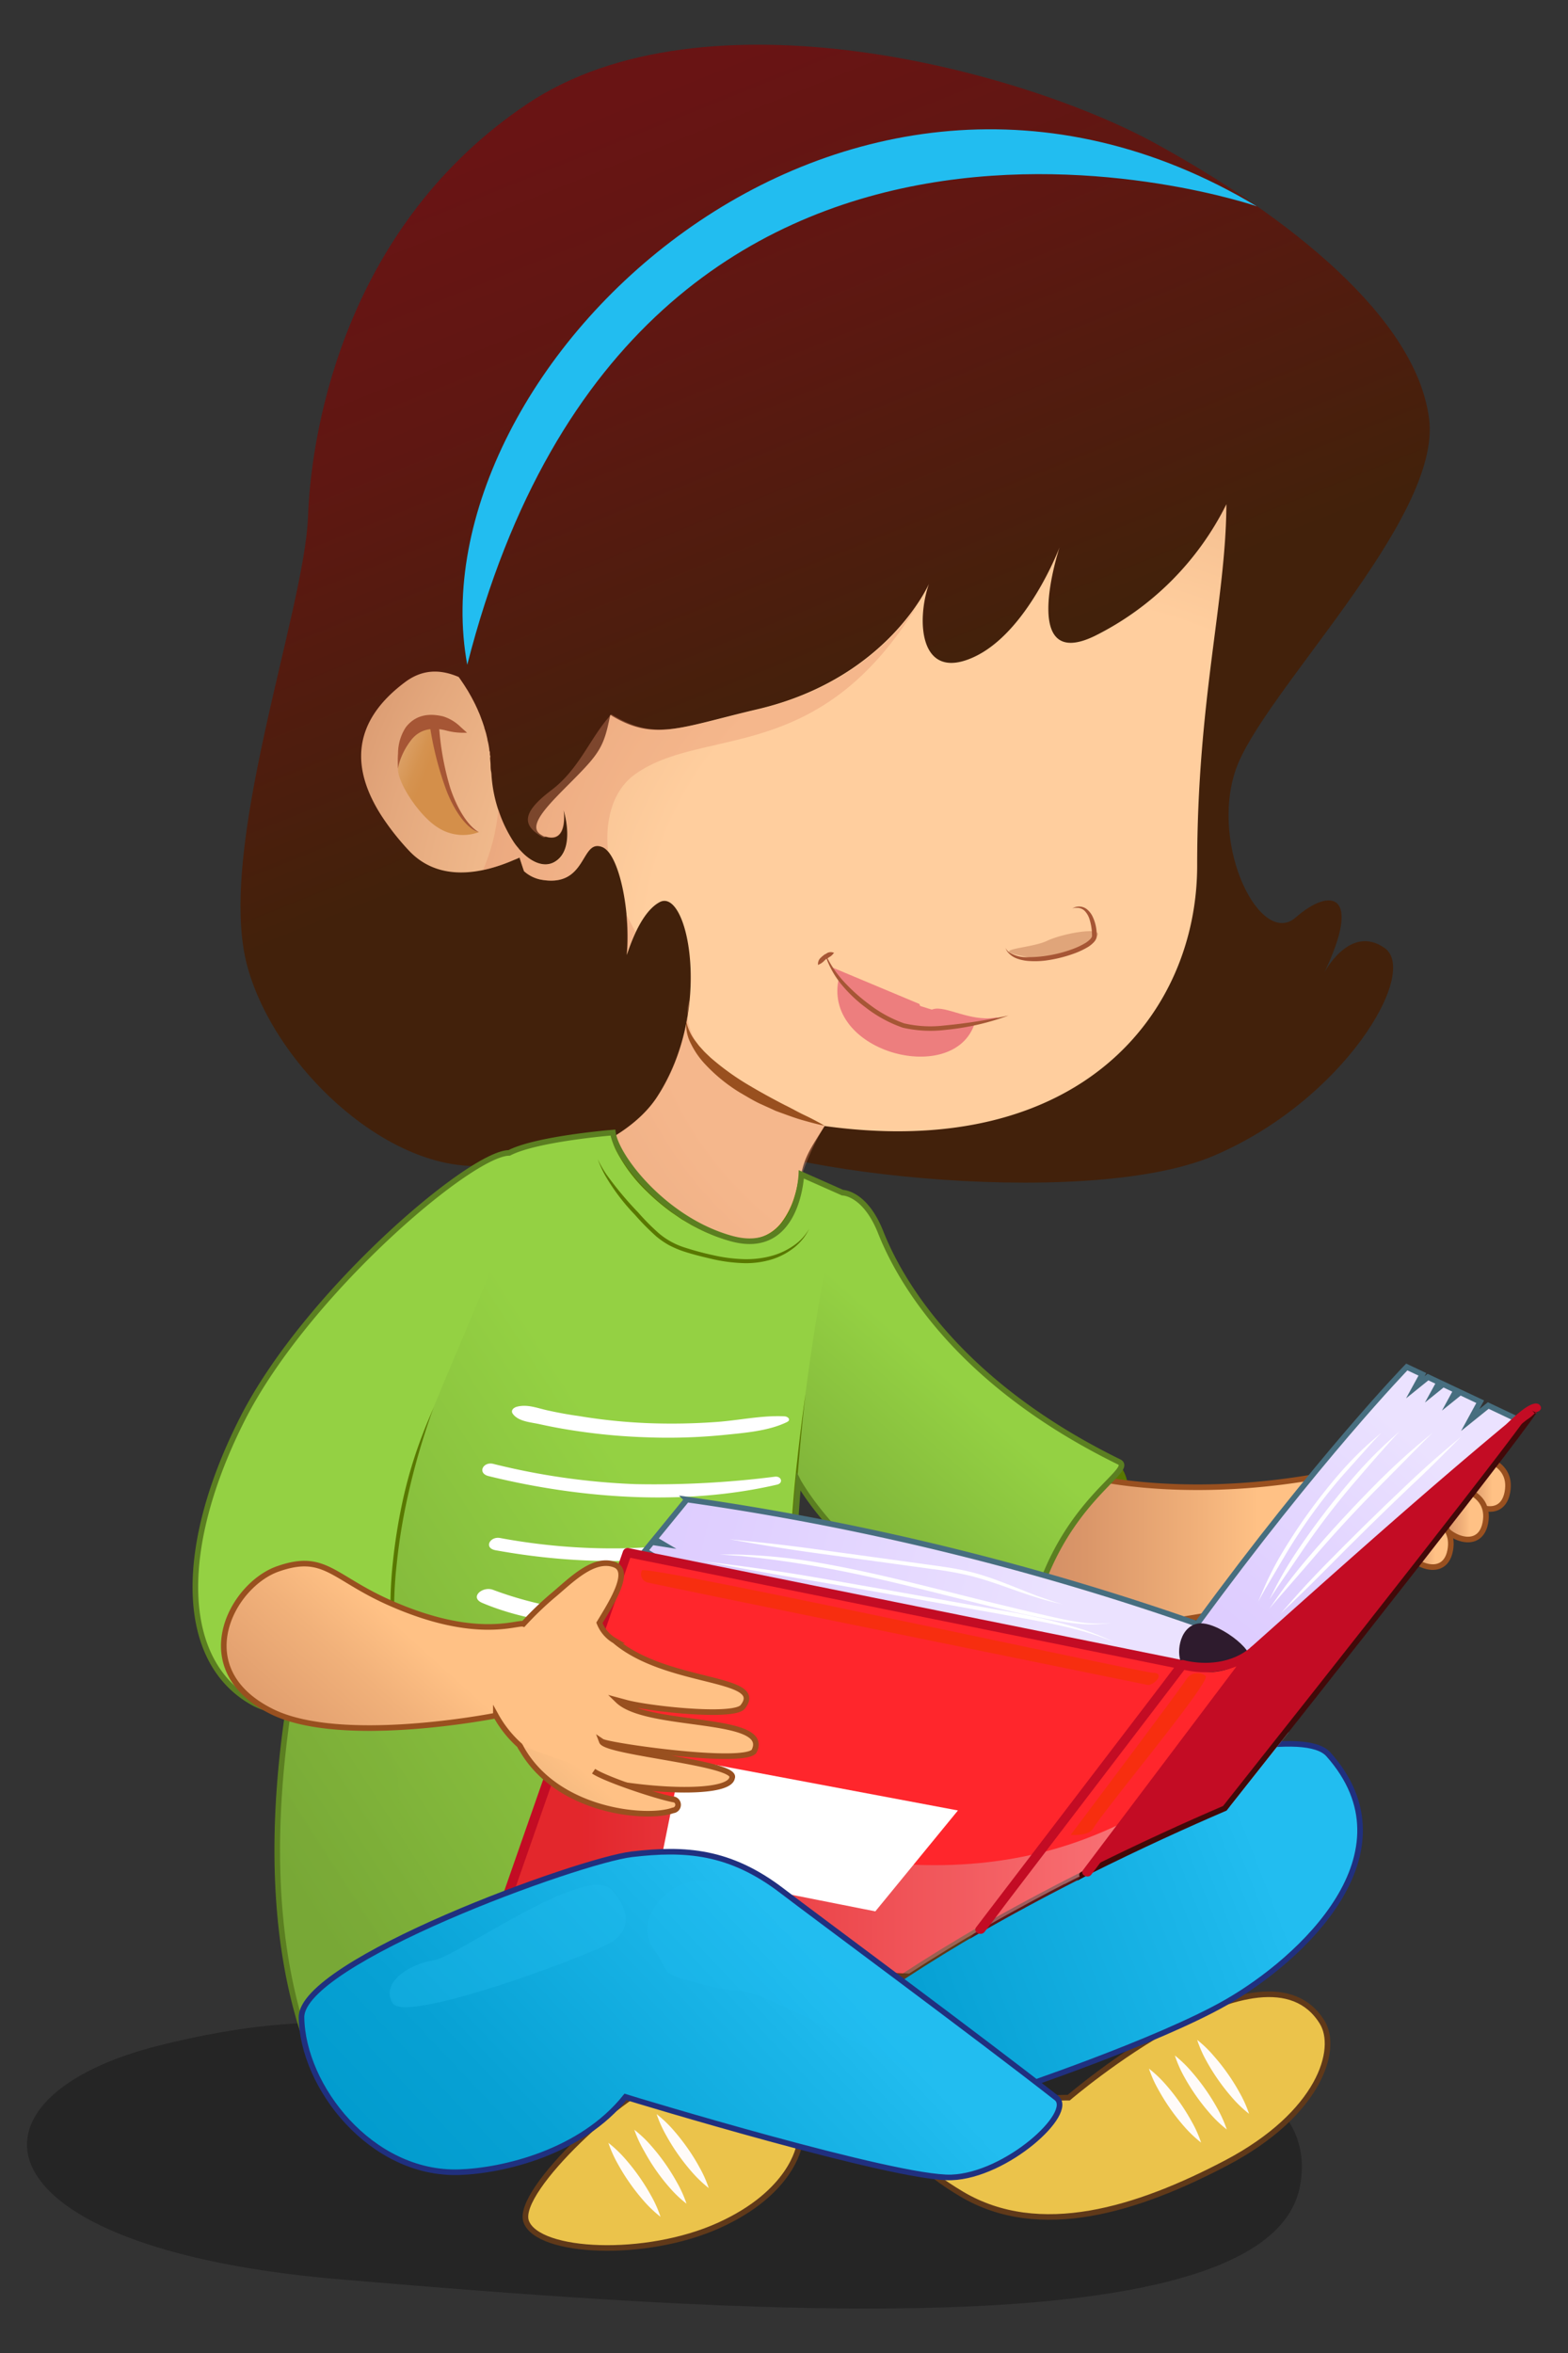 <svg xmlns="http://www.w3.org/2000/svg" xmlns:xlink="http://www.w3.org/1999/xlink" viewBox="0 0 280 420"><rect x="0" y="0" width="280" height="420" fill="#333333" stroke="none"/><defs><style>.cls-1{isolation:isolate;}.cls-11,.cls-12,.cls-2,.cls-3,.cls-30,.cls-38{stroke:#99501f;}.cls-11,.cls-12,.cls-14,.cls-19,.cls-2,.cls-23,.cls-24,.cls-25,.cls-26,.cls-3,.cls-30,.cls-31,.cls-34,.cls-38,.cls-5{stroke-miterlimit:10;}.cls-2{fill:url(#Áåçûìÿííûé_ãðàäèåíò_94);}.cls-3{fill:url(#Áåçûìÿííûé_ãðàäèåíò_94-2);}.cls-4{opacity:0.28;}.cls-17,.cls-20,.cls-27,.cls-4,.cls-9{mix-blend-mode:multiply;}.cls-5{fill:#ebc34b;}.cls-24,.cls-5{stroke:#603919;}.cls-6{fill:#597800;}.cls-7{fill:url(#linear-gradient);}.cls-8{fill:url(#Áåçûìÿííûé_ãðàäèåíò_67);}.cls-9{opacity:0.35;}.cls-10{fill:#e28c6a;}.cls-11{fill:url(#Áåçûìÿííûé_ãðàäèåíò_94-3);}.cls-12{fill:url(#Áåçûìÿííûé_ãðàäèåíò_94-4);}.cls-13{fill:url(#Áåçûìÿííûé_ãðàäèåíò_98);}.cls-14,.cls-34{stroke:#20307f;}.cls-14{fill:url(#Áåçûìÿííûé_ãðàäèåíò_88);}.cls-15{fill:url(#Áåçûìÿííûé_ãðàäèåíò_98-2);}.cls-16{fill:#fff;}.cls-17,.cls-36{opacity:0.23;}.cls-17{fill:url(#Áåçûìÿííûé_ãðàäèåíò_98-4);}.cls-18{fill:#94d143;}.cls-19{fill:none;stroke:#5b7f21;}.cls-21{fill:url(#Áåçûìÿííûé_ãðàäèåíò_140);}.cls-22,.cls-33{fill:#a65635;}.cls-23,.cls-25{stroke:#476e7f;}.cls-23{fill:url(#Áåçûìÿííûé_ãðàäèåíò_41);}.cls-24,.cls-26{fill:#ff262c;}.cls-25{fill:url(#Áåçûìÿííûé_ãðàäèåíò_41-2);}.cls-26{stroke:#5e1919;}.cls-27{opacity:0.45;}.cls-28{fill:url(#Áåçûìÿííûé_ãðàäèåíò_132);}.cls-29,.cls-31{fill:#c30c24;}.cls-30{fill:url(#Áåçûìÿííûé_ãðàäèåíò_30);}.cls-31{stroke:#420909;}.cls-32{fill:#2e1b2d;}.cls-33,.cls-37{opacity:0.34;}.cls-34{fill:url(#Áåçûìÿííûé_ãðàäèåíò_125);}.cls-35{fill:#f72e0f;}.cls-35,.cls-36{mix-blend-mode:screen;}.cls-36,.cls-37,.cls-41{fill:#22bdf0;}.cls-38{fill:url(#linear-gradient-2);}.cls-39{fill:#99501f;}.cls-40{fill:#fffbf8;}.cls-42{fill:#ed7e7e;}</style><linearGradient id="Áåçûìÿííûé_ãðàäèåíò_94" x1="-125.81" y1="264.59" x2="-112.46" y2="264.59" gradientTransform="matrix(-1, 0, 0, 1, 142.27, 0)" gradientUnits="userSpaceOnUse"><stop offset="0.12" stop-color="#ffc185"/><stop offset="0.22" stop-color="#f1b17a"/><stop offset="0.42" stop-color="#da9669"/><stop offset="0.61" stop-color="#cc865e"/><stop offset="0.75" stop-color="#c7805a"/></linearGradient><linearGradient id="Áåçûìÿííûé_ãðàäèåíò_94-2" x1="-121.84" y1="270.05" x2="-108.49" y2="270.05" xlink:href="#Áåçûìÿííûé_ãðàäèåíò_94"/><linearGradient id="linear-gradient" x1="49.8" y1="-19.55" x2="-26.92" y2="171.41" gradientTransform="matrix(-1, 0, 0, 1, 142.27, 0)" gradientUnits="userSpaceOnUse"><stop offset="0.2" stop-color="#691414"/><stop offset="0.41" stop-color="#5f1712"/><stop offset="0.76" stop-color="#43210b"/><stop offset="0.77" stop-color="#42210b"/></linearGradient><radialGradient id="Áåçûìÿííûé_ãðàäèåíò_67" cx="57.3" cy="744.71" r="125.32" gradientTransform="matrix(-1.25, 0, 0, 1.12, 257.49, -663.72)" gradientUnits="userSpaceOnUse"><stop offset="0" stop-color="#ffce9e"/><stop offset="0.45" stop-color="#ffce9e"/><stop offset="0.56" stop-color="#f8c495"/><stop offset="0.76" stop-color="#e4a87d"/><stop offset="1" stop-color="#c7805a"/></radialGradient><linearGradient id="Áåçûìÿííûé_ãðàäèåíò_94-3" x1="-115.6" y1="274.96" x2="-102.25" y2="274.96" xlink:href="#Áåçûìÿííûé_ãðàäèåíò_94"/><linearGradient id="Áåçûìÿííûé_ãðàäèåíò_94-4" x1="-94.93" y1="276.3" x2="8.41" y2="276.3" xlink:href="#Áåçûìÿííûé_ãðàäèåíò_94"/><linearGradient id="Áåçûìÿííûé_ãðàäèåíò_98" x1="-38.01" y1="239.54" x2="1.42" y2="284.25" gradientTransform="matrix(-1, 0, 0, 1, 142.27, 0)" gradientUnits="userSpaceOnUse"><stop offset="0.2" stop-color="#94d143"/><stop offset="0.98" stop-color="#78a836"/></linearGradient><linearGradient id="Áåçûìÿííûé_ãðàäèåíò_88" x1="-95.52" y1="325.81" x2="11.54" y2="367.46" gradientTransform="matrix(-1, 0, 0, 1, 142.27, 0)" gradientUnits="userSpaceOnUse"><stop offset="0.12" stop-color="#22bdf0"/><stop offset="0.25" stop-color="#1bb6e9"/><stop offset="0.69" stop-color="#07a1d4"/><stop offset="0.98" stop-color="#009acc"/></linearGradient><linearGradient id="Áåçûìÿííûé_ãðàäèåíò_98-2" x1="3.95" y1="261.34" x2="100.8" y2="323.63" xlink:href="#Áåçûìÿííûé_ãðàäèåíò_98"/><linearGradient id="Áåçûìÿííûé_ãðàäèåíò_98-4" x1="3.55" y1="264.97" x2="99.15" y2="326.45" xlink:href="#Áåçûìÿííûé_ãðàäèåíò_98"/><linearGradient id="Áåçûìÿííûé_ãðàäèåíò_140" x1="-4836.98" y1="2020.29" x2="-4805" y2="1986.62" gradientTransform="matrix(-0.48, 0.41, 0.06, 0.65, -2359.92, 797.09)" gradientUnits="userSpaceOnUse"><stop offset="0.12" stop-color="#d48f4a"/><stop offset="0.22" stop-color="#d59350"/><stop offset="0.36" stop-color="#da9d61"/><stop offset="0.52" stop-color="#e0af7e"/><stop offset="0.69" stop-color="#eac7a5"/><stop offset="0.87" stop-color="#f5e6d7"/><stop offset="1" stop-color="#fff"/></linearGradient><linearGradient id="Áåçûìÿííûé_ãðàäèåíò_41" x1="-48.21" y1="324" x2="60.11" y2="296.35" gradientTransform="matrix(-1, 0, 0, 1, 142.27, 0)" gradientUnits="userSpaceOnUse"><stop offset="0.11" stop-color="#ebe2ff"/><stop offset="0.18" stop-color="#e9dfff"/><stop offset="0.64" stop-color="#dfcfff"/><stop offset="1" stop-color="#dcc9ff"/></linearGradient><linearGradient id="Áåçûìÿííûé_ãðàäèåíò_41-2" x1="-116.02" y1="251.78" x2="-70.2" y2="306.88" xlink:href="#Áåçûìÿííûé_ãðàäèåíò_41"/><linearGradient id="Áåçûìÿííûé_ãðàäèåíò_132" x1="-87.88" y1="330.77" x2="54.19" y2="330.77" gradientTransform="matrix(-1, 0, 0, 1, 142.27, 0)" gradientUnits="userSpaceOnUse"><stop offset="0" stop-color="#fff"/><stop offset="0.89" stop-color="#c1272d"/></linearGradient><linearGradient id="Áåçûìÿííûé_ãðàäèåíò_30" x1="50.48" y1="295.9" x2="103.32" y2="354.6" gradientTransform="matrix(-1, 0, 0, 1, 142.27, 0)" gradientUnits="userSpaceOnUse"><stop offset="0.12" stop-color="#ffc185"/><stop offset="0.26" stop-color="#f1b17a"/><stop offset="0.55" stop-color="#da9669"/><stop offset="0.8" stop-color="#cc865e"/><stop offset="1" stop-color="#c7805a"/></linearGradient><linearGradient id="Áåçûìÿííûé_ãðàäèåíò_125" x1="-37.16" y1="313.18" x2="65.38" y2="410.07" gradientTransform="matrix(-1, 0, 0, 1, 142.27, 0)" gradientUnits="userSpaceOnUse"><stop offset="0.35" stop-color="#22bdf0"/><stop offset="0.44" stop-color="#1bb6e9"/><stop offset="0.76" stop-color="#07a1d4"/><stop offset="0.98" stop-color="#009acc"/></linearGradient><linearGradient id="linear-gradient-2" x1="34.81" y1="316.35" x2="45.47" y2="328.2" gradientTransform="matrix(-1, 0, 0, 1, 142.27, 0)" gradientUnits="userSpaceOnUse"><stop offset="0.12" stop-color="#ffc185"/><stop offset="0.59" stop-color="#f1b87f"/><stop offset="1" stop-color="#ebb47c"/></linearGradient></defs><g class="cls-1"><g id="Layer_1" data-name="Layer 1"><path class="cls-2" d="M262.93,259.84s7.38.54,6.24,6.55-9.07,1.63-8.5-2.19S262.93,259.84,262.93,259.84Z"/><path class="cls-3" d="M259,265.29s7.38.55,6.24,6.55-9.07,1.64-8.5-2.18S259,265.29,259,265.29Z"/><path class="cls-4" d="M136.24,365c54.69-5.35,100.49,0,95.92,25.12-5.45,30-105.06,22.33-171.29,16.75s-69.52-32.69-32-41.87C74.57,353.79,79.14,370.54,136.24,365Z"/><path class="cls-5" d="M190.85,374.42s35-30,45.23-13.49c3,4.77-.36,16.33-17.13,25.15-15.79,8.29-33.32,13.85-47.28,5.52C142.89,374.42,190.85,374.42,190.85,374.42Z"/><path class="cls-5" d="M142.69,383s-1.23,8.3-14.32,14.22-32.23,5-34.39-.64,19.09-24.62,23.76-24.79S142.69,383,142.69,383Z"/><path class="cls-6" d="M182.4,298.05c4,3.27,26.09-28.39,17-37.12l-21,6.55v21.29Z"/><path class="cls-7" d="M94.65,205.79c-18.48,9.71-44.81-12.55-50.48-33.29S54.38,109.18,55,92.25s7.37-52.4,39.13-73.69,88.48-6,112.3,7.1,46.51,31.11,48.77,49.13-30.05,49.12-34.59,62.77,4.54,31.66,10.77,26.2,11.91-4.36,5.11,9.83c0,0,4.54-8.74,10.77-4.37s-7.37,27.29-30.62,37.12-83.94,2.73-93-6c0,0,1.94,3.32-6,3.32S100.89,202.52,94.65,205.79Z"/><path class="cls-8" d="M72.37,121.73c2.95-2.19,6.08-2.38,9.54-.89l.35.49h0l.48.71,0,0c.15.23.3.45.44.69l.07.11c.14.21.28.44.41.66l.09.16.37.65.12.22q.16.3.33.63a2.1,2.1,0,0,1,.13.26c.11.2.21.41.3.61l.15.32c.09.19.18.39.26.59s.11.24.16.36.16.39.23.58l.15.41.21.57.15.44.18.55c0,.17.1.33.14.49s.11.36.16.54.08.36.13.54l.12.52c0,.19.08.38.12.58s.07.33.1.5.07.43.1.64,0,.31.08.47,0,.49.08.74,0,.26,0,.39c0,.38.07.77.08,1.16s0,.85.09,1.27.07.81.12,1.21h0a25,25,0,0,0,4,11.52q.21.3.42.57l.06.07.39.47c0,.06.11.12.16.19l.3.32c.17.17.33.34.5.49,1.84,1.67,3.78,2.19,5.3,1.36,4-2.19,1.7-9.28,1.7-9.28s.85,5.77-3,4.77c-.58-.15-.25.1-1.06-.4-3.29-2,4.2-7.76,8.61-12.77,2.54-2.9,3-4.79,3.79-8.61,7.82,4.81,12.29,2.28,26.27-1,23.26-5.45,30.63-22.38,30.63-22.38-2.27,6.55-1.7,17.47,7.94,13.1S189.2,97.71,189.2,97.71s-7.37,22.38,6.24,15.83A52.14,52.14,0,0,0,219,90c-.08,17.18-5.22,34.93-5.22,64.49,0,26.34-20.9,52.8-66.53,46.5-3,4.85-4.55,6.48-4.55,13.58,0,14.24,9.07,7.65,9.07,7.65S141,245.64,128,243.46s-31.76-25.11-31.76-25.11l6.61-12.24c6.29-2.36,11.5-5.84,14.38-10.14,10.2-15.29,5.67-37.67.56-34.94-2.74,1.47-4.66,5.77-5.86,9.44.72-7.55-1.32-18-4.35-19.26-4-1.64-2.59,7.42-11.1,5.78a6.29,6.29,0,0,1-2.91-1.49c-.28-.81-.54-1.62-.8-2.43-.31.15-.63.29-1,.43-5.45,2.37-13.36,4.16-18.82-1.75a44.93,44.93,0,0,1-4.86-6.19C62.93,137.49,62.47,129.1,72.37,121.73Z"/><g class="cls-9"><path class="cls-10" d="M89,144.41a21.5,21.5,0,0,0,2.87,6.06q.21.3.42.57l.06.07.39.47c0,.06.11.12.16.19l.3.32c.17.17.33.34.5.49,1.84,1.67,3.78,2.19,5.3,1.36,4-2.19,1.7-9.28,1.7-9.28s.85,5.77-3,4.77c-.58-.15-.28.33-1.1-.17-3.28-2-3.48-4.18,1.85-8.21,5.1-3.85,7-9.58,10.73-13.55,7.83,4.8,12.15,2.43,26.13-.86C152,122.74,160.48,113,164,107.71c-17.68,29.21-38.23,21.77-50.53,30.45-3.82,2.69-5.5,7.75-4.89,13.85a2.65,2.65,0,0,0-1-.8c-4-1.64-2.59,7.42-11.1,5.78a6.29,6.29,0,0,1-2.91-1.49c-.28-.81-.54-1.62-.8-2.43-.31.15-.63.29-1,.43a28.7,28.7,0,0,1-5.51,1.8A36.42,36.42,0,0,0,89,144.41Z"/><path class="cls-10" d="M117.18,196a38.22,38.22,0,0,0,5.93-17.53c-1.07,3.26-.26,9.34,9.86,15.55s14.28,6.95,14.28,6.95a44.4,44.4,0,0,0-5,11.95c-3.06,13.91,9.56,9.28,9.56,9.28S141,245.64,128,243.46s-31.76-25.11-31.76-25.11l6.61-12.24C109.09,203.75,114.3,200.27,117.18,196Z"/><path class="cls-10" d="M113.5,166.33a35.4,35.4,0,0,0-1.62,4.14,39.25,39.25,0,0,0-.06-7.34C112.33,164.19,112.89,165.26,113.5,166.33Z"/></g><path class="cls-11" d="M252.73,270.21s7.37.54,6.23,6.55-9.07,1.63-8.5-2.19S252.73,270.21,252.73,270.21Z"/><path class="cls-12" d="M196.29,263.93s17.87,4.09,42.54-1.09-17.58,24.29-17.58,24.29-25,6.28-41.69,1.36c0,0,4-19.37,7.94-21.83A21.12,21.12,0,0,1,196.29,263.93Z"/><path class="cls-13" d="M199.41,260.93c3.58,1.75-14.74,8.73-17,37.12,0,0-34.6-18-42.54-38.21s10.21-46.95,10.21-46.95,4,0,6.81,7.1S169.35,246.19,199.41,260.93Z"/><path class="cls-14" d="M180.51,373.19s26.19-8.76,38.49-15.8c13.35-7.64,33.91-26.62,18.22-44.24-8-9-77.13,17.1-78.26,17.83s-33.28,12.37-34.79,17.1,17.77,20.75,18.91,21.47S180.51,373.19,180.51,373.19Z"/><path class="cls-15" d="M165.38,330.25s-21.85-2.61-23.82-34.39c-2.27-36.57,8.51-83,8.51-83l-7.37-3.27s-.57,14.73-12.48,11.46-20.61-14.56-21.17-18.92c0,0-13.62,1.09-18.53,3.63-9.85,5.11-55.58,96.44-37.06,156.12,0,0,18.34-7.09,28.55-8.19S165.38,330.25,165.38,330.25Z"/><path class="cls-15" d="M165.38,330.25s-21.85-2.61-23.82-34.39c-2.27-36.57,8.51-83,8.51-83l-7.37-3.27s-.57,14.73-12.48,11.46-20.61-14.56-21.17-18.92c0,0-13.62,1.09-18.53,3.63-9.85,5.11-55.58,96.44-37.06,156.12,0,0,18.34-7.09,28.55-8.19S165.38,330.25,165.38,330.25Z"/><path class="cls-16" d="M138.76,265c-16.6,3.85-35.15,2.51-51.5-1.52-2.08-.51-1-2.65.85-2.18a124,124,0,0,0,25.28,3.61,170.49,170.49,0,0,0,25-1.33C139.57,263.46,139.91,264.73,138.76,265Z"/><path class="cls-16" d="M133.79,275.05c-14.09,4.63-30.8,4.3-45.31,1.66-2.13-.39-1-2.53.84-2.18a110,110,0,0,0,21.83,1.84c7.44-.13,14.61-1.35,21.91-2.44C133.82,273.82,134.87,274.7,133.79,275.05Z"/><path class="cls-16" d="M141.6,285.7c-4.33,1.54-9.11,2.2-13.68,2.9a134,134,0,0,1-14.28,1.51c-9.29.42-19.07-.43-27.53-4-2.33-1,.06-3.05,1.94-2.33a64.71,64.71,0,0,0,26.43,4c4.65-.2,9.28-.7,13.88-1.36,4.24-.61,8.5-1.53,12.8-1.68C141.83,284.63,142.41,285.41,141.6,285.7Z"/><path class="cls-16" d="M140.53,253.83c-3.35,1.64-7.79,1.95-11.52,2.33a101.46,101.46,0,0,1-13.62.39,107,107,0,0,1-12.64-1.16c-2.17-.32-4.31-.72-6.44-1.19-1.66-.36-3.7-.47-4.71-1.8-.47-.61.07-1.15.76-1.32,1.87-.46,3.56.26,5.39.66s3.66.75,5.51,1a99.38,99.38,0,0,0,12.55,1.29,110.53,110.53,0,0,0,12.21-.22c4-.29,8.11-1.21,12.08-1C140.78,252.86,141.28,253.47,140.53,253.83Z"/><path class="cls-17" d="M73.22,331.31c3.27,6.56,11,9.81,18.38,11.5a152.07,152.07,0,0,0,21.64,2.9c-14.51,4.14-27.37,7.6-31.23,8-10.21,1.1-28.55,8.19-28.55,8.19-11.05-35.61.78-82.5,14.21-115.6q2.64,36.33,3.48,72.76C71.24,323.24,71.35,327.55,73.22,331.31Z"/><path class="cls-6" d="M142,222.54a11,11,0,0,0,1.43-1.47,9.34,9.34,0,0,0,1.06-1.73,8.94,8.94,0,0,1-2.5,2.8,12.87,12.87,0,0,1-4.39,2.08,17.1,17.1,0,0,1-4.9.53,28,28,0,0,1-5.29-.69,53.18,53.18,0,0,1-5.17-1.39,13.31,13.31,0,0,1-4.55-2.5,39.6,39.6,0,0,1-3.71-3.73,60.86,60.86,0,0,1-5.7-6.83,20,20,0,0,1-1.54-2.7,20.33,20.33,0,0,0,1.34,2.93,36.56,36.56,0,0,0,5.3,7,43.67,43.67,0,0,0,3.83,3.87,14.58,14.58,0,0,0,2.3,1.57,17.53,17.53,0,0,0,2.57,1.09c1.77.58,3.54,1,5.35,1.42a29,29,0,0,0,5.52.68,15.78,15.78,0,0,0,4.83-.66A12.33,12.33,0,0,0,142,222.54Z"/><path class="cls-6" d="M97.28,350l-3.79,1-3.8,1c-2.54.64-5.08,1.28-7.68,1.69,2.44-.33,4.85-.88,7.25-1.42s4.78-1.15,7.16-1.77c12.21-3.13,24.49-6.66,36.76-10.26q16.19-4.77,32.31-9.69l1.43-.44-1.49-.22a18.43,18.43,0,0,1-2.86-.72,24.25,24.25,0,0,1-2.75-1.1,26.84,26.84,0,0,1-5-3.1,29.72,29.72,0,0,1-7.51-8.87,39.9,39.9,0,0,1-2.42-5.28,43.15,43.15,0,0,1-1.63-5.56,63.57,63.57,0,0,1-1.44-11.5,259.64,259.64,0,0,1,.87-33.41q.49-5.85,1.17-11.69c-.56,4-1.07,8-1.5,12a219.38,219.38,0,0,0-1.27,32.71,66.06,66.06,0,0,0,1.41,11.71l.33,1.44.4,1.43c.25,1,.6,1.89.91,2.83a41.24,41.24,0,0,0,2.45,5.43,30.3,30.3,0,0,0,7.7,9.18,27.67,27.67,0,0,0,5.19,3.23,25.32,25.32,0,0,0,2.85,1.15,18.52,18.52,0,0,0,3,.75l-.06-.66q-16.6,5.06-33.26,10C120.38,343.32,108.79,346.77,97.28,350Z"/><path class="cls-6" d="M142.15,213.79a20.38,20.38,0,0,0,.55-4.17,20.14,20.14,0,0,1-.79,3.84,14.64,14.64,0,0,1-2.17,4.5,7.67,7.67,0,0,1-4,2.92,8.35,8.35,0,0,1-2.69.32,12.54,12.54,0,0,1-2.71-.43l-1.33-.42a13,13,0,0,1-1.32-.47,24.11,24.11,0,0,1-2.55-1.13c-.41-.21-.83-.4-1.24-.63l-1.2-.71-.6-.35-.57-.39-1.15-.78a38,38,0,0,1-4.23-3.57,36.5,36.5,0,0,1-5.89-7.18,10.66,10.66,0,0,1-1.25-3,10.81,10.81,0,0,0,1,3.2,27.58,27.58,0,0,0,5.52,7.36,38.77,38.77,0,0,0,4.38,3.7l1.19.81.59.41.63.37,1.24.73,1.29.66a28.52,28.52,0,0,0,2.66,1.16c.44.2.92.32,1.38.48s.92.31,1.4.42a13.63,13.63,0,0,0,2.93.43,9,9,0,0,0,3-.45,7.94,7.94,0,0,0,4-3.15A13.47,13.47,0,0,0,142.15,213.79Z"/><path class="cls-18" d="M90.52,205.79c-6.83,0-36.3,25.11-47.64,47.5S31.35,296,44.39,303.69,70.1,289.31,70.1,289.31,69,271.84,77.47,251.1,97.89,205.79,90.52,205.79Z"/><path class="cls-19" d="M43.28,253.29c11.34-22.39,40.81-47.5,47.64-47.5,4.91-2.54,18.53-3.63,18.53-3.63.56,4.36,9.26,15.64,21.17,18.92s12.48-11.46,12.48-11.46l7.37,3.27s4,0,6.81,7.1,12.47,26.2,42.53,40.94c3.58,1.75-14.74,8.73-17,37.12,0,0-29.43-15.33-40.23-33.55a222.79,222.79,0,0,0-.61,31.36c2,31.78,23.82,34.39,23.82,34.39s-73.16,22.38-83.37,23.47-28.54,8.19-28.54,8.19c-5.34-17.2-5.34-37-2.4-56.65a11.15,11.15,0,0,1-6.68-1.57C31.75,296,31.94,275.67,43.28,253.29Z"/><path class="cls-6" d="M50.45,305.13a11.49,11.49,0,0,1-6.06-1.44,11.44,11.44,0,0,0,5.66,1.74,12.52,12.52,0,0,0,3.85-.52,18.34,18.34,0,0,0,3.57-1.57,28.92,28.92,0,0,0,6-4.82,51.3,51.3,0,0,0,6.93-9l0-.08v-.11A73,73,0,0,1,70.86,279a101.93,101.93,0,0,1,1.6-10.27,126.26,126.26,0,0,1,3.46-13.08c.48-1.51,1-3,1.55-4.5-.62,1.52-1.3,3-1.88,4.56A80.32,80.32,0,0,0,71.8,268.4a101.75,101.75,0,0,0-1.64,10.4,75.51,75.51,0,0,0-.41,10.53l0-.18a50.26,50.26,0,0,1-7.1,9.19c-.84.84-1.72,1.65-2.64,2.42a27.91,27.91,0,0,1-2.9,2.08,18.39,18.39,0,0,1-3.22,1.56A13.32,13.32,0,0,1,50.45,305.13Z"/><g class="cls-20"><path class="cls-21" d="M82.28,129.79s-10.47-7.64-11.21,7.41c-.11,2.44,3.74,8.38,7.06,10.47a8.19,8.19,0,0,0,7.39.86s-5.72-.8-7.6-18.37Z"/></g><path class="cls-22" d="M71.08,134.44a19.5,19.5,0,0,0,0,2.76,8.24,8.24,0,0,1,.51-1.87A12.63,12.63,0,0,1,73.5,132c1.56-1.91,3.74-2.19,6-1.65a11.86,11.86,0,0,0,2.9.44h1l-1.17-1.05a7.68,7.68,0,0,0-3.11-1.87c-2.44-.58-4.86-.34-6.64,1.92A8.53,8.53,0,0,0,71.08,134.44Z"/><path class="cls-22" d="M85.52,148.53c-1.88-.42-4.17-3.3-5.75-7.3a58.14,58.14,0,0,1-3.15-12.7l1.76.73a49.75,49.75,0,0,0,2,11.32C81.57,144.23,83.55,147.47,85.52,148.53Z"/><path class="cls-23" d="M114.27,278.21l4.38.69-3.48-2.07,1.27-1.56,1.85.29-1.4-.83,5.77-7.07a479.78,479.78,0,0,1,91.12,22.2l-2.65,7.28-50.66,50.22-58.61-4Z"/><path class="cls-24" d="M161.36,352.76l-74.24-4.31,24.95-71.33,99.06,20-28.47,43q-3.78,2-7.61,4.23C170.45,347,165.84,349.84,161.36,352.76Z"/><path class="cls-25" d="M213.78,289.86C235.33,260.38,251.21,244,251.21,244l2.79,1.31-1.27,2.32L255,245.8l2,.95-.89,1.62,1.6-1.29,2.32,1.1-.9,1.65,1.63-1.31,3.56,1.68-1.78,3.27,3.22-2.59,5.47,2.59s-12.85,14.92-13.61,16-42.72,45.85-42.72,45.85l-6.81-2.55Z"/><path class="cls-16" d="M258.23,259.13l2.78-2.77-2.82,2.38q-3.6,3.06-7.07,6.37-7.41,7-14.58,14.32c-2,2.06-4,4.18-5.87,6.32l-2,2.28,2.27-2.16c2-1.91,4-3.89,6-5.91q7.29-7.38,14.81-14.54C254,263.34,256.14,261.23,258.23,259.13Z"/><path class="cls-16" d="M253.19,258.36c.86-.88,1.75-1.75,2.63-2.62-.89.75-1.8,1.48-2.69,2.24-2.28,1.93-4.51,4-6.66,6.13q-6.87,6.86-13.15,14.24c-1.78,2.1-3.47,4.25-5,6.44l-1.65,2.34,1.94-2.24c1.74-2,3.49-4,5.22-6q6.36-7.49,13.35-14.44Z"/><path class="cls-16" d="M247.69,257.94c.72-.83,1.48-1.63,2.22-2.45-.77.7-1.55,1.38-2.31,2.09a76.37,76.37,0,0,0-5.6,5.77A135.55,135.55,0,0,0,231.53,277a68.46,68.46,0,0,0-3.7,6.23l-1.15,2.26,1.45-2.19,4-5.87a135.74,135.74,0,0,1,10.6-13.82C244.35,261.72,246,259.81,247.69,257.94Z"/><path class="cls-16" d="M244.49,258.09c.72-.82,1.48-1.6,2.23-2.39-.77.67-1.56,1.33-2.32,2a62.31,62.31,0,0,0-5.54,5.71,100.75,100.75,0,0,0-9.93,13.81,55.54,55.54,0,0,0-3.27,6.37l-1,2.31,1.27-2.26,3.54-6a99.06,99.06,0,0,1,10-13.94Q242,260.86,244.49,258.09Z"/><path class="cls-16" d="M192.21,289.79a23.16,23.16,0,0,0,6.17-.11,22,22,0,0,1-5.74-.15c-2.43-.35-4.84-.95-7.27-1.5s-4.85-1.15-7.28-1.73c-10.38-2.51-20.7-5.38-31.27-7.25a97.59,97.59,0,0,0-13.53-1.51c-.79-.05-1.59-.06-2.39-.07l-2.38,0,2.45.18,1.23.08,1.22.13c4.35.44,8.74,1.08,13.12,1.86,10.7,1.88,21.18,4.81,31.76,7.36,2.31.55,4.62,1.08,6.94,1.55S189.87,289.54,192.21,289.79Z"/><path class="cls-16" d="M184.68,285a49.75,49.75,0,0,0,5.1,1.36c-1.59-.43-3.15-1-4.68-1.54-3.92-1.48-7.81-3.27-12-4.29-2.25-.54-4.53-.86-6.8-1.17l-6.81-.94-13.63-1.87c-3.87-.53-7.74-1-11.55-1.38l-4.06-.42,4.15.72c3.69.63,7.45,1.22,11.23,1.74l13.86,1.9,6.92.95a61.88,61.88,0,0,1,6.84,1.21C177.12,282.24,180.87,283.8,184.68,285Z"/><path class="cls-16" d="M193,291.07a48.3,48.3,0,0,1,6.1,2.11,48.13,48.13,0,0,0-5.61-2.29,112.4,112.4,0,0,0-15.34-3.55c-11.1-2-22.19-4-33.32-5.92-4.74-.8-9.49-1.5-14.17-2.1l-5-.62,5.1.93c4.52.83,9.13,1.65,13.77,2.43,11.3,1.91,22.59,4,33.87,6C183.37,289,188.3,289.77,193,291.07Z"/><path class="cls-26" d="M211.13,297.14A14.24,14.24,0,0,0,224,294.59l-29.85,39.59c-6.13,3.07-12.61,6.5-19.09,10.22Z"/><g class="cls-27"><path class="cls-28" d="M192.28,328.78c13.48-4.74,25-13.49,37.87-19.62l-10.47,13.23c-6.59,2.83-15.18,6.7-24.57,11.41L192.65,335l-.24.12-2.3,1.18-.06,0q-2.52,1.29-5.07,2.67h0l-1.34.72v0c-2.52,1.36-5.06,2.76-7.61,4.23-4.6,2.64-9.21,5.44-13.69,8.36l-74.24-4.31,12.93-37c12.55,7.79,25.9,14.47,40.24,18.35C157.91,333.94,176,334.5,192.28,328.78Z"/></g><polygon class="cls-16" points="156.31 341.17 171.06 323.16 121.71 313.88 117.74 333.53 156.31 341.17"/><path class="cls-29" d="M86.3,348.23q10.89-31.16,21.8-62.33l3.15-9a.88.88,0,0,1,1-.57l33.44,6.76,53.33,10.77,12.29,2.49c1.07.21.62,1.79-.45,1.58l-33.44-6.76-53.34-10.78-12.28-2.48,1-.57Q102,308.5,91.09,339.66l-3.15,9C87.59,349.66,85.94,349.23,86.3,348.23Z"/><path class="cls-30" d="M48.55,305.51c12.48,6.18,40,.71,40,.71a20.32,20.32,0,0,0,4.24,5.32c3,6.79,37.16,10.54,37.94,5.79,1.13-2.66-22.5-4.48-23.26-6.48,1.11.75,24.9,4.17,27.16,1.79,3.42-6.52-19.08-4.05-24.3-9.12l1.3.35c3.78,1.1,19.39,2.82,21,.8,4.35-5.5-13.59-3.89-22.86-11.81a6.32,6.32,0,0,1-2.73-3.19c2-3.33,5.8-9.18,2.73-10.37-3.78-1.45-7.94,2.92-11,5.46a57.4,57.4,0,0,0-5.3,5.1c-1.13-.37-8.5,3.09-24-3.82-10.13-4.52-11.53-8.92-19.85-6S33.36,298,48.55,305.51Zm56.74-4.26"/><path class="cls-31" d="M194.14,334.18,224,294.59s49.91-44.4,50.29-43.31c.29.85-38.46,49.9-55.57,71.49-6.59,2.83-15.18,6.71-24.57,11.41C190.84,335.83,197.58,332.33,194.14,334.18Z"/><path class="cls-29" d="M223.39,294c15-13.35,30-26.83,45.44-39.66.82-.68,4.95-5.06,6.18-3.48.66.84-.82,1.66-1.47.83,1,1.35,1.08-.26.4.69a6.56,6.56,0,0,1-1.24,1c-1.37,1.07-2.7,2.19-4,3.31-4.06,3.4-8.06,6.86-12.06,10.33q-13.14,11.41-26.14,23l-5.88,5.22C223.79,295.88,222.58,294.73,223.39,294Z"/><path class="cls-32" d="M222.86,296c1.45-1.16-5.68-6.91-9.08-6.18s-3.78,5.82-2.65,7.28S218.32,299.68,222.86,296Z"/><path class="cls-29" d="M174.32,344l31.53-41.29,4.55-6a.9.9,0,0,1,1-.37c4.06,1,8.8.47,12-2.34.67-.59,1.93.2,1.33,1l-26.08,34.6-3.77,5c-.63.85-2.11,0-1.47-.82l26.09-34.6,1.3-1.73a16.31,16.31,0,0,1-9.31.62l-31.14,40.79c-1.52,2-3,4-4.55,6C175.15,345.65,173.67,344.84,174.32,344Z"/><path class="cls-33" d="M195.85,167.15a13.25,13.25,0,0,1-12.29,3.7c-8-1.45.35-1.45,3.38-2.9S197.38,165.31,195.85,167.15Z"/><path class="cls-34" d="M188.64,374.47c3.36,2.63-8.89,13.83-18.72,14.19s-57.09-14-58.23-14.37c-7.89,9.89-21.83,13.18-29.68,13.44-15.79.5-28-15.33-28.17-27.64-.11-9.93,49.53-28,59-29.11s17.46-.64,26.84,6.55C145.27,341.82,174.43,363.35,188.64,374.47Z"/><path class="cls-35" d="M195.16,326.43c2.55-4.09,21.27-26.47,20.13-27.29a2.37,2.37,0,0,0-3.4.54c-.57,1.1-20.7,27.84-20.7,27.84S194.31,327.8,195.16,326.43Z"/><path class="cls-35" d="M205.08,300.78c1.42-.28,2.84-2.19.86-2.19s-90.75-19.38-91.32-18.28a1.54,1.54,0,0,0,1.14,2.18C116.61,282.76,205.08,300.78,205.08,300.78Z"/><path class="cls-36" d="M164.82,365.19c-2.54-3.66-3.41.54-7.38-4.91s-6.36-8.38-15.31-14.2-10.78-10.37-17-10.37-11.91,7.1-8.51,12,.57,4.37,9.07,6.55,4.54-.55,15.32,4.37S172.76,376.65,164.82,365.19Z"/><path class="cls-37" d="M109.24,337.35c3.24,3.51,3.4,7.09,0,9.28S72.37,361.37,70.1,357.55s3.4-7.1,7.37-7.65S104.7,332.44,109.24,337.35Z"/><path class="cls-38" d="M106,316.15c2,1.37,10.71,4.31,14,5a1,1,0,0,1,.17,2c-4.64,1.7-21.16.27-27.34-11.59"/><path class="cls-39" d="M122.55,182.36a8.88,8.88,0,0,0,1.68,3.53l.59.77.65.72c.42.49.92.92,1.38,1.37a45.83,45.83,0,0,0,6.31,4.62c2.25,1.36,4.57,2.63,6.94,3.86,1.19.57,2.35,1.25,3.56,1.82s2.41,1.2,3.59,1.89c-1.33-.27-2.64-.63-3.95-1s-2.57-.85-3.85-1.31l-.95-.35-.93-.43-1.86-.84c-1.23-.58-2.4-1.31-3.6-2a29.56,29.56,0,0,1-6.37-5.24,14.82,14.82,0,0,1-2.35-3.45A7.3,7.3,0,0,1,122.55,182.36Z"/><path class="cls-40" d="M213.78,364.11a21,21,0,0,1,2.95,2.85,35.86,35.86,0,0,1,2.5,3.17,34.53,34.53,0,0,1,2.14,3.43,21.19,21.19,0,0,1,1.68,3.75,21.7,21.7,0,0,1-3-2.86,37.39,37.39,0,0,1-4.63-6.6A21.42,21.42,0,0,1,213.78,364.11Z"/><path class="cls-40" d="M209.8,366.9a21.56,21.56,0,0,1,2.95,2.85,37.73,37.73,0,0,1,4.64,6.6,22.29,22.29,0,0,1,1.68,3.75,21.08,21.08,0,0,1-3-2.85,37,37,0,0,1-4.63-6.6A21.52,21.52,0,0,1,209.8,366.9Z"/><path class="cls-40" d="M205.17,369.24a21.56,21.56,0,0,1,3,2.85,37,37,0,0,1,4.63,6.6,20.8,20.8,0,0,1,1.68,3.75,21.56,21.56,0,0,1-3-2.85,37,37,0,0,1-4.63-6.6A20.8,20.8,0,0,1,205.17,369.24Z"/><path class="cls-40" d="M117.25,377.36a21.62,21.62,0,0,1,3,2.85,37.7,37.7,0,0,1,2.49,3.17,34.53,34.53,0,0,1,2.14,3.43,21.19,21.19,0,0,1,1.68,3.75,22.3,22.3,0,0,1-3-2.86,37.39,37.39,0,0,1-4.63-6.6A22.19,22.19,0,0,1,117.25,377.36Z"/><path class="cls-40" d="M113.27,380.15a21.56,21.56,0,0,1,3,2.85,36.76,36.76,0,0,1,4.64,6.6,21.19,21.19,0,0,1,1.68,3.75,21.08,21.08,0,0,1-3-2.85,34.48,34.48,0,0,1-2.49-3.18A35.57,35.57,0,0,1,115,383.9,21.52,21.52,0,0,1,113.27,380.15Z"/><path class="cls-40" d="M108.64,382.49a21.56,21.56,0,0,1,3,2.85,37.73,37.73,0,0,1,4.64,6.6,21.49,21.49,0,0,1,1.67,3.75,21.56,21.56,0,0,1-3-2.85,37,37,0,0,1-4.63-6.6A21.52,21.52,0,0,1,108.64,382.49Z"/><path class="cls-41" d="M224.44,36.83s-110.39-38.09-141,81.83C73.69,65.86,150-7.77,224.44,36.83Z"/><path class="cls-42" d="M148.72,172.73l15.47,6.48s.23,1.62,2.43.93,6.61,2.23,11,1.52S157.11,190.21,148.72,172.73Z"/><path class="cls-42" d="M174.07,182.61,149.71,175C147.25,188,170.49,193.93,174.07,182.61Z"/><path class="cls-22" d="M179.56,169.22a2.31,2.31,0,0,0,.65.77,5.74,5.74,0,0,0,3.35.86,21.14,21.14,0,0,0,3.62-.3,23.28,23.28,0,0,0,4.53-1.21,12.84,12.84,0,0,0,2.08-1,4.46,4.46,0,0,0,.85-.66,1.56,1.56,0,0,0,.29-.37c0-.06.07-.12.07-.17a.88.88,0,0,0,0-.2,9.68,9.68,0,0,0-.49-3,3.73,3.73,0,0,0-.75-1.28,1.94,1.94,0,0,0-1.33-.62c-.16,0-.32,0-.49,0l-.49.1.53-.22a3.7,3.7,0,0,1,.58-.1,2.21,2.21,0,0,1,1.58.52,3.8,3.8,0,0,1,1,1.33,7.53,7.53,0,0,1,.7,3.15,1.33,1.33,0,0,1,0,.34,1,1,0,0,1-.1.4,2.08,2.08,0,0,1-.4.61,5.23,5.23,0,0,1-1,.83,14.28,14.28,0,0,1-2.26,1.1,24.09,24.09,0,0,1-4.8,1.27,15.2,15.2,0,0,1-3.75.15,7.64,7.64,0,0,1-1.84-.39,3.86,3.86,0,0,1-1.57-1A2.39,2.39,0,0,1,179.56,169.22Z"/><path class="cls-22" d="M146.51,171a5.4,5.4,0,0,1,.87-.71l.06,0a2.94,2.94,0,0,1,.26-.17,1.35,1.35,0,0,1,1.07-.1l.17.06-.13.14a2.33,2.33,0,0,1-.68.6c-.12.07-.24.16-.36.24l.09.17a19.28,19.28,0,0,0,3.19,4.37,32.17,32.17,0,0,0,4.14,3.65,22.52,22.52,0,0,0,6.25,3.41,20.81,20.81,0,0,0,7.15.39,96.48,96.48,0,0,0,10-1.47c.51-.09,1-.21,1.51-.31l-1.64.56a44.77,44.77,0,0,1-9.63,2,22.2,22.2,0,0,1-7.61-.39,23.21,23.21,0,0,1-6.64-3.61,24.79,24.79,0,0,1-4.09-3.83,16.28,16.28,0,0,1-2.81-4.66c0-.06-.05-.14-.08-.21a4.32,4.32,0,0,0-.5.45,2.94,2.94,0,0,1-.86.58l-.17.08v-.17A1.47,1.47,0,0,1,146.51,171Z"/></g></g></svg>
